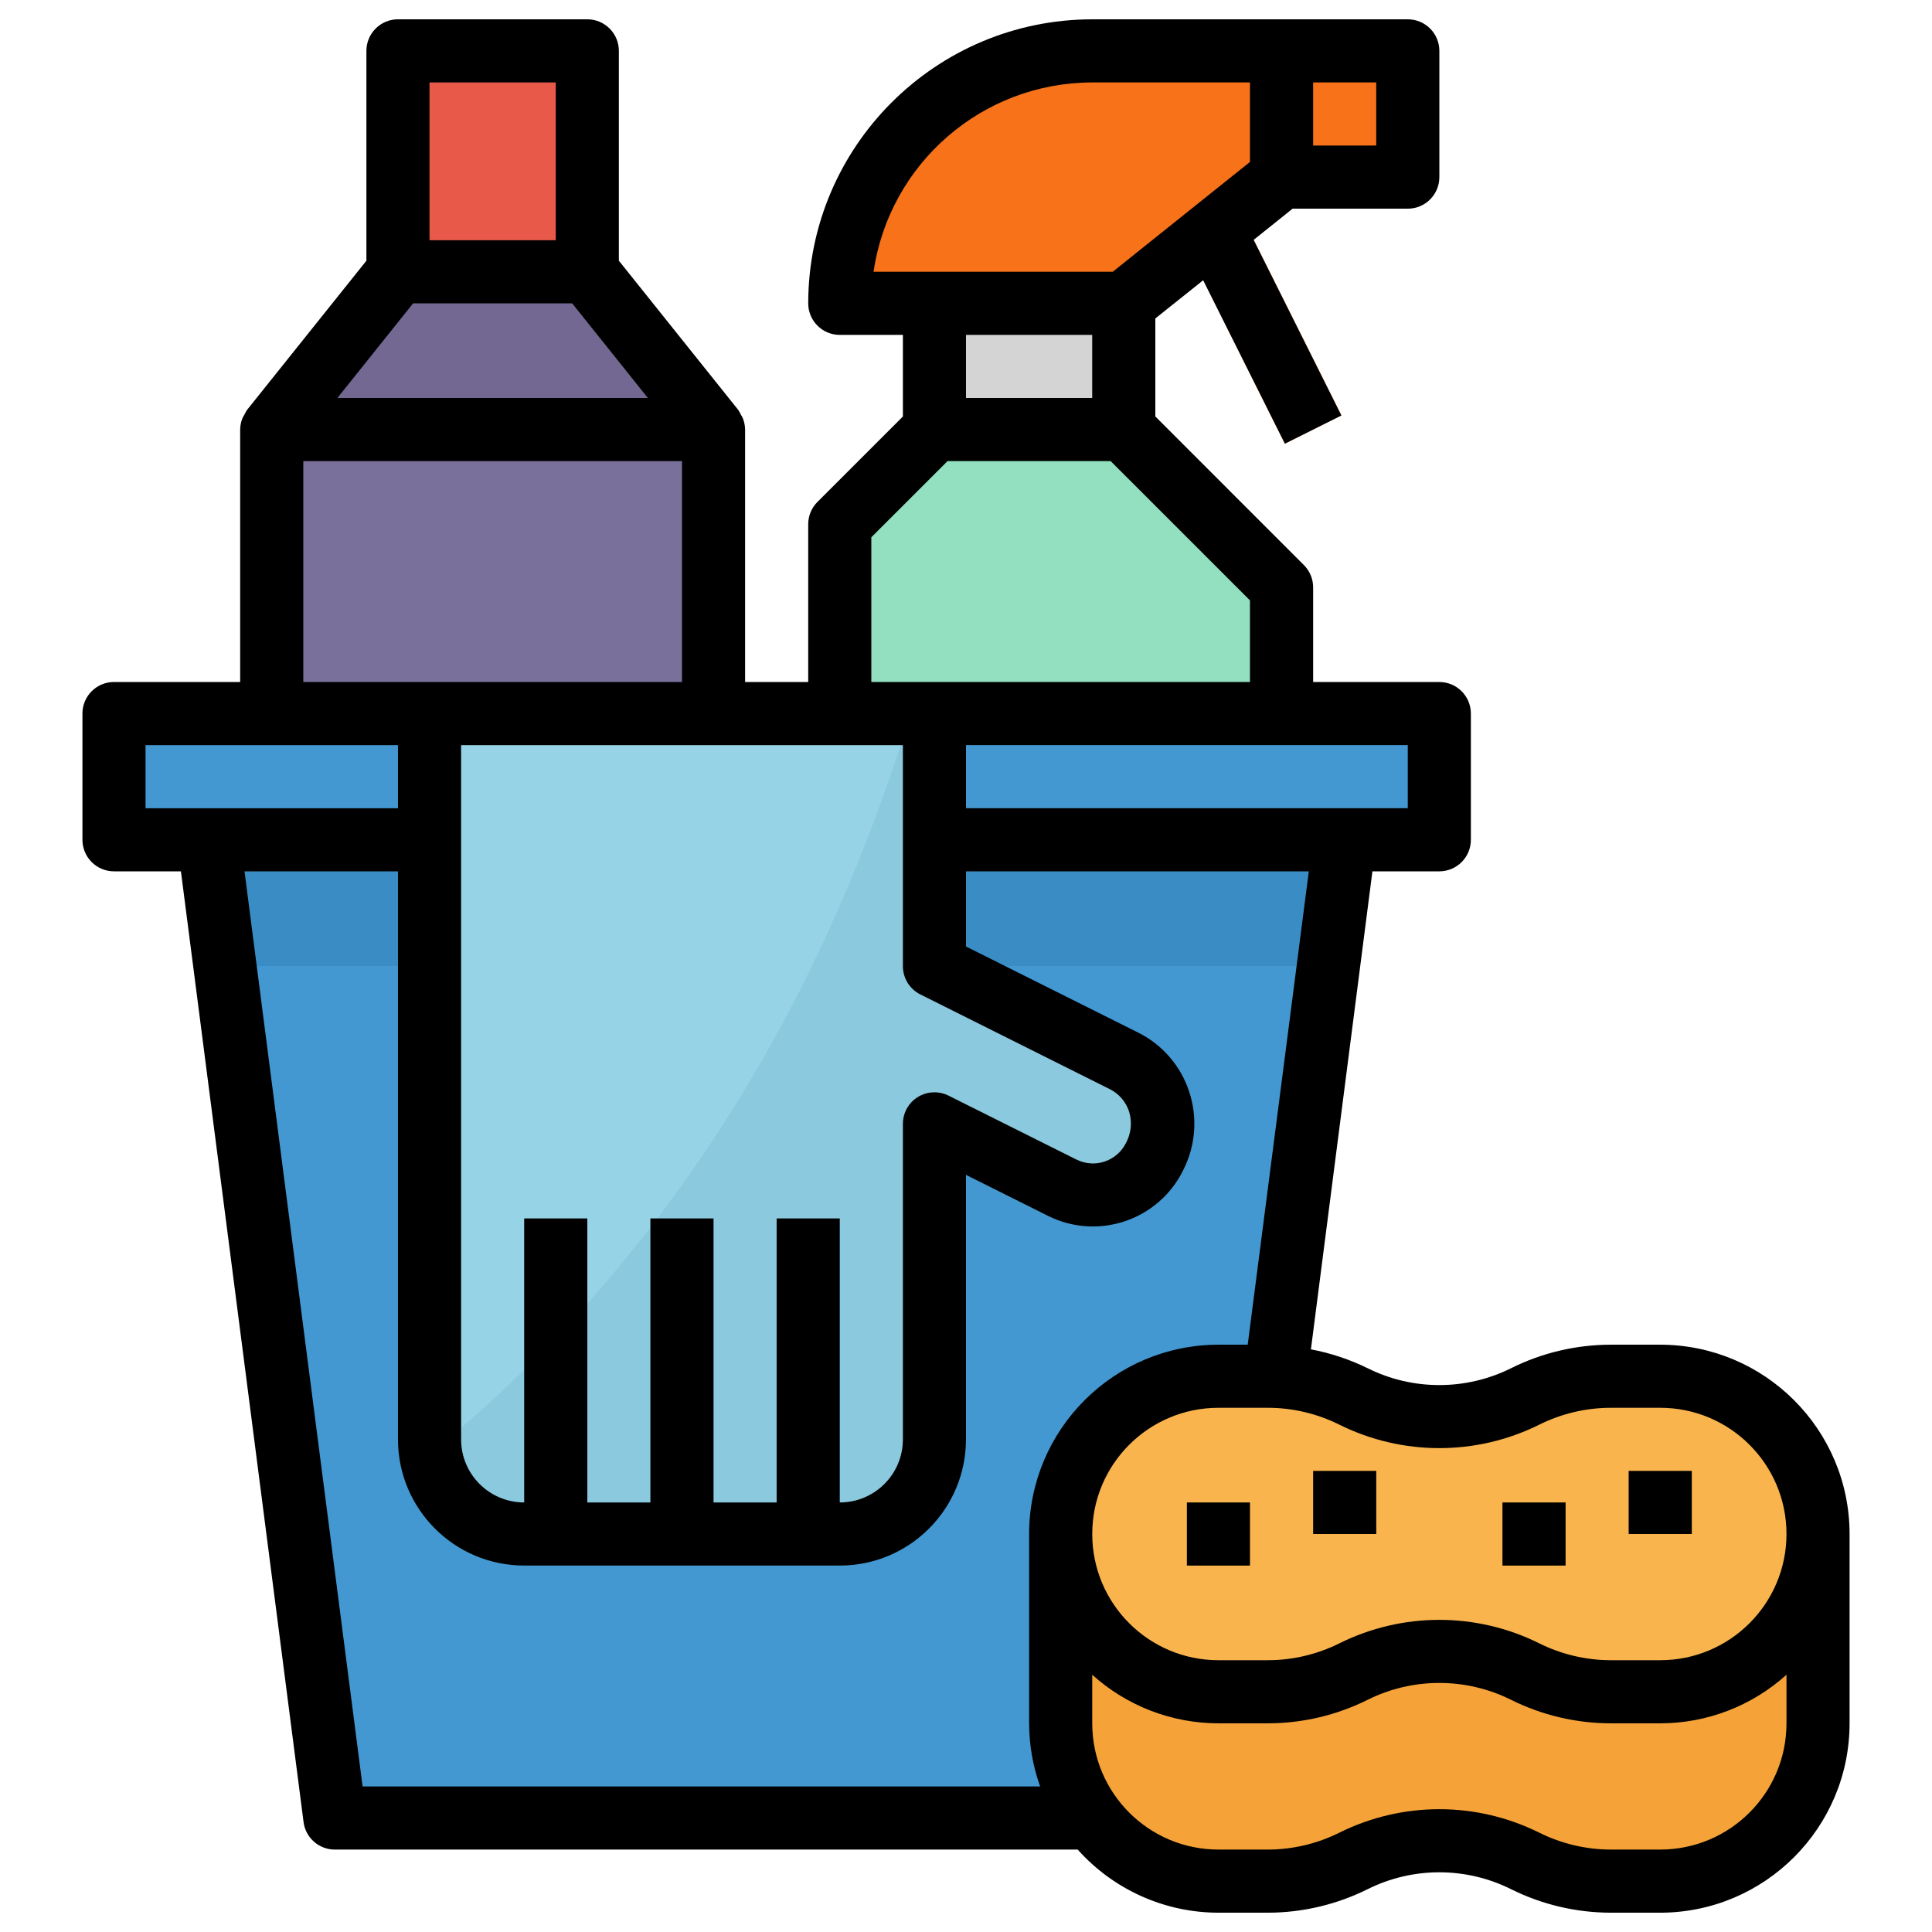 <?xml version="1.0" encoding="utf-8"?>
<!-- Generator: Adobe Illustrator 16.0.0, SVG Export Plug-In . SVG Version: 6.00 Build 0)  -->
<!DOCTYPE svg PUBLIC "-//W3C//DTD SVG 1.1//EN" "http://www.w3.org/Graphics/SVG/1.1/DTD/svg11.dtd">
<svg version="1.1" id="Capa_1" xmlns="http://www.w3.org/2000/svg" xmlns:xlink="http://www.w3.org/1999/xlink" x="0px" y="0px"
	 width="100px" height="100px" viewBox="0 0 100 100" enable-background="new 0 0 100 100" xml:space="preserve">
<symbol  id="Nuevo_símbolo_1" viewBox="-45.733 -49 91.467 98">
	<g>
		<polygon fill="#4398D1" points="13.067,-44.101 -32.667,-44.101 -39.2,6.533 19.601,6.533 		"/>
		<polygon fill="#4398D1" points="-44.1,13.067 24.499,13.067 24.499,6.534 -44.1,6.534 		"/>
	</g>
	<polygon fill="#398CC4" points="-39.2,6.533 -38.357,0 18.757,0 19.601,6.533 	"/>
	<polygon fill="#726891" points="-13.067,13.067 -35.934,13.067 -35.934,27.768 -29.401,35.933 -19.6,35.933 -13.067,27.768 	"/>
	<polygon fill="#E8594A" points="-29.401,47.367 -19.6,47.367 -19.6,35.934 -29.401,35.934 	"/>
	<polygon fill="#7A709C" points="-35.934,27.768 -13.067,27.768 -13.067,13.067 -35.934,13.067 	"/>
	<polygon fill="#E66712" points="19.427,28.496 16.505,27.037 9.839,40.393 12.761,41.852 	"/>
	<g>
		<polygon fill="#F77219" points="16.331,47.367 22.866,47.367 22.866,40.834 16.331,40.834 		"/>
		<path fill="#F77219" d="M8.167,34.3H-6.534c0,7.215,5.849,13.067,13.068,13.067h9.799v-6.533L8.167,34.3z"/>
	</g>
	<polygon fill="#D4D4D4" points="-1.634,34.3 8.167,34.3 8.167,27.768 -1.634,27.768 	"/>
	<polygon fill="#92E0C0" points="-1.634,27.768 8.167,27.768 16.331,19.6 16.331,13.067 -6.534,13.067 -6.534,22.868 	"/>
	<path fill="#F5A338" d="M35.933-21.233h-2.557c-1.543,0-3.059-0.358-4.438-1.047c-2.795-1.398-6.082-1.398-8.877,0
		c-1.379,0.688-2.896,1.047-4.438,1.047h-2.557c-4.51,0-8.168-3.657-8.168-8.166v-9.8c0-4.51,3.658-8.168,8.168-8.168h2.557
		c1.541,0,3.059,0.36,4.438,1.047c2.795,1.398,6.082,1.398,8.877,0c1.379-0.687,2.895-1.047,4.438-1.047h2.557
		c4.51,0,8.168,3.658,8.168,8.168v9.8C44.101-24.891,40.442-21.233,35.933-21.233z"/>
	<path fill="#F9B44D" d="M35.933-37.567h-2.557c-1.543,0-3.059,0.359-4.438,1.048l0,0c-2.795,1.398-6.082,1.398-8.877,0l0,0
		c-1.379-0.688-2.896-1.048-4.438-1.048h-2.557c-4.51,0-8.168,3.657-8.168,8.168l0,0c0,4.509,3.658,8.166,8.168,8.166h2.557
		c1.541,0,3.059-0.358,4.438-1.047l0,0c2.795-1.398,6.082-1.398,8.877,0l0,0c1.379,0.688,2.895,1.047,4.438,1.047h2.557
		c4.51,0,8.168-3.657,8.168-8.166l0,0C44.101-33.91,40.442-37.567,35.933-37.567z"/>
	<g>
		<polygon fill="#F5A338" points="34.3,-26.133 37.567,-26.133 37.567,-29.399 34.3,-29.399 		"/>
		<polygon fill="#F5A338" points="17.968,-26.133 21.235,-26.133 21.235,-29.399 17.968,-29.399 		"/>
		<polygon fill="#F5A338" points="11.433,-27.767 14.698,-27.767 14.698,-31.034 11.433,-31.034 		"/>
		<polygon fill="#F5A338" points="27.767,-27.767 31.034,-27.767 31.034,-31.034 27.767,-31.034 		"/>
	</g>
	<path fill="#97D3E6" d="M-1.634,0v13.067h-26.134V-24.5c0-2.707,2.194-4.899,4.9-4.899h16.333c2.707,0,4.9,2.192,4.9,4.899v16.332
		l6.631-3.314c1.75-0.875,3.875-0.166,4.754,1.581c0,0.002,0,0.002,0,0.004l0.041,0.081c0.916,1.794,0.199,3.991-1.596,4.904
		C8.19-4.908,8.183-4.903,8.175-4.899L-1.634,0z"/>
	<path fill="#8AC9DE" d="M8.175-4.899L-1.634,0v13.067h-1.238C-8.801-6.427-19.206-18.34-27.699-25.22
		c0.352-2.399,2.408-4.178,4.832-4.18h16.333c2.707,0,4.9,2.192,4.9,4.899v16.332l6.631-3.314c1.75-0.875,3.875-0.166,4.754,1.581
		c0,0.002,0.002,0.002,0.002,0.004l0.039,0.081c0.916,1.794,0.199,3.991-1.596,4.904C8.19-4.908,8.183-4.903,8.175-4.899z"/>
	<g>
		<polygon fill="#7DBDD1" points="-22.868,-13.067 -19.6,-13.067 -19.6,-29.399 -22.868,-29.399 		"/>
		<polygon fill="#7DBDD1" points="-16.334,-13.067 -13.067,-13.067 -13.067,-29.399 -16.334,-29.399 		"/>
		<polygon fill="#7DBDD1" points="-9.801,-13.067 -6.534,-13.067 -6.534,-29.399 -9.801,-29.399 		"/>
	</g>
	<path d="M-44.1,4.9h3.464l6.348-49.209c0.104-0.815,0.798-1.425,1.621-1.425H5.782c1.854-2.076,4.502-3.265,7.285-3.267h2.557
		c1.793,0.002,3.563,0.42,5.168,1.219c2.334,1.163,5.08,1.163,7.416,0c1.605-0.799,3.373-1.217,5.168-1.219h2.557
		c5.41,0.005,9.797,4.392,9.801,9.801v9.8c-0.004,5.409-4.391,9.794-9.801,9.799h-2.557c-1.795-0.002-3.563-0.418-5.168-1.22
		c-2.336-1.16-5.082-1.16-7.416,0c-0.93,0.457-1.92,0.787-2.939,0.979L21.036,4.9h3.463c0.902,0,1.633,0.73,1.633,1.632v6.534
		c0,0.902-0.73,1.633-1.633,1.633h-6.531v4.9c0,0.433-0.174,0.85-0.479,1.154L9.8,28.443v5.073l2.477,1.979l4.229-8.459l2.924,1.46
		l-4.543,9.087l2.018,1.616h5.963c0.902,0,1.633,0.732,1.633,1.634v6.534c0,0.901-0.73,1.633-1.633,1.633H6.534
		c-8.116-0.009-14.691-6.585-14.701-14.7c0-0.902,0.731-1.634,1.633-1.634h3.268v-4.223l-4.422-4.422
		c-0.308-0.306-0.479-0.722-0.479-1.154V14.7h-3.267v13.068c-0.003,0.202-0.043,0.4-0.12,0.589
		c-0.029,0.063-0.063,0.125-0.101,0.185c-0.04,0.084-0.085,0.168-0.138,0.246l-6.175,7.718v10.862c0,0.901-0.731,1.633-1.633,1.633
		h-9.801c-0.901,0-1.633-0.732-1.633-1.633V36.505l-6.175-7.718c-0.052-0.078-0.098-0.162-0.138-0.247
		c-0.037-0.059-0.072-0.121-0.102-0.184c-0.076-0.188-0.116-0.387-0.119-0.59V14.7H-44.1c-0.902,0-1.633-0.731-1.633-1.632V6.534
		C-45.733,5.631-45.002,4.9-44.1,4.9z M35.933-45.733h-2.557c-1.287,0.001-2.555,0.303-3.707,0.876
		c-3.258,1.618-7.082,1.618-10.34,0c-1.15-0.573-2.418-0.875-3.705-0.876h-2.557c-3.607,0-6.533,2.925-6.533,6.534v2.514
		c1.791-1.617,4.119-2.514,6.533-2.514h2.557c1.793,0.001,3.563,0.419,5.168,1.219c2.334,1.162,5.08,1.162,7.416,0
		c1.605-0.8,3.373-1.218,5.168-1.219h2.557c2.414,0,4.742,0.896,6.535,2.514v-2.514C42.468-42.809,39.54-45.733,35.933-45.733z
		 M29.669-23.742c1.152,0.574,2.42,0.874,3.707,0.875h2.557c3.607,0,6.535-2.925,6.535-6.532c0-3.609-2.928-6.533-6.535-6.533
		h-2.557c-1.287,0.001-2.555,0.301-3.707,0.874c-3.258,1.619-7.082,1.619-10.34,0c-1.15-0.573-2.418-0.873-3.705-0.874h-2.557
		c-3.607,0-6.533,2.924-6.533,6.533c0,3.607,2.926,6.532,6.533,6.532h2.557c1.287-0.001,2.555-0.301,3.705-0.875
		C22.587-25.359,26.411-25.359,29.669-23.742z M14.581-19.601h-1.514c-5.41-0.005-9.797-4.39-9.801-9.799v-9.8
		c0.004-1.114,0.195-2.22,0.572-3.268h-35.07L-37.344,4.9h7.943v-29.4c0-3.607,2.925-6.533,6.533-6.533h16.333
		c3.609,0,6.533,2.926,6.533,6.533v13.69l4.268-2.133c2.578-1.272,5.697-0.215,6.971,2.363c0.006,0.012,0.01,0.021,0.016,0.033
		c0.633,1.255,0.74,2.707,0.299,4.042c-0.436,1.334-1.389,2.437-2.646,3.061l-8.906,4.453V4.9h17.744L14.581-19.601z M-6.534,11.433
		h3.268V0c-0.004-0.622,0.345-1.192,0.902-1.471L7.435-6.37C7.913-6.605,8.276-7.025,8.44-7.531c0.17-0.545,0.111-1.134-0.162-1.634
		c-0.471-0.941-1.617-1.325-2.557-0.854c-0.002,0-0.006,0.002-0.008,0.002l-6.63,3.314c-0.811,0.395-1.789,0.061-2.185-0.75
		C-3.21-7.675-3.266-7.921-3.266-8.167V-24.5c0-1.806-1.463-3.267-3.268-3.267v14.699h-3.267v-14.699h-3.267v14.699h-3.267v-14.699
		H-19.6v14.699h-3.268v-14.699c-1.804,0-3.266,1.461-3.266,3.267v35.933H-6.534z M22.866,8.167H-0.001v3.267h22.867V8.167z
		 M21.233,42.467h-3.266v3.266h3.266V42.467z M6.532,45.733h8.166v-4.116l-7.105-5.684H-4.785
		C-3.965,41.555,0.854,45.727,6.532,45.733z M6.532,32.667V29.4h-6.533v3.266H6.532z M-4.901,22.19l3.943,3.942h8.447l7.209-7.208
		V14.7H-4.901V22.19z M-28.617,34.3h8.232l3.92-4.9h-16.072L-28.617,34.3z M-27.768,45.733h6.534v-8.167h-6.534V45.733z
		 M-34.301,26.132H-14.7V14.7h-19.601V26.132z M-42.467,11.433h13.066V8.166h-13.066V11.433z"/>
	<polygon points="34.3,-26.133 37.567,-26.133 37.567,-29.399 34.3,-29.399 	"/>
	<polygon points="17.968,-26.133 21.235,-26.133 21.235,-29.399 17.968,-29.399 	"/>
	<polygon points="11.433,-27.767 14.698,-27.767 14.698,-31.034 11.433,-31.034 	"/>
	<polygon points="27.767,-27.767 31.034,-27.767 31.034,-31.034 27.767,-31.034 	"/>
	<g>
	</g>
</symbol>
<g id="Nuevo_símbolo">
	
		<use xlink:href="#Nuevo_símbolo_1"  width="91.467" height="98" id="XMLID_1_" x="-45.733" y="-49" transform="matrix(1 0 0 -1 50 50)" overflow="visible"/>
</g>
</svg>
